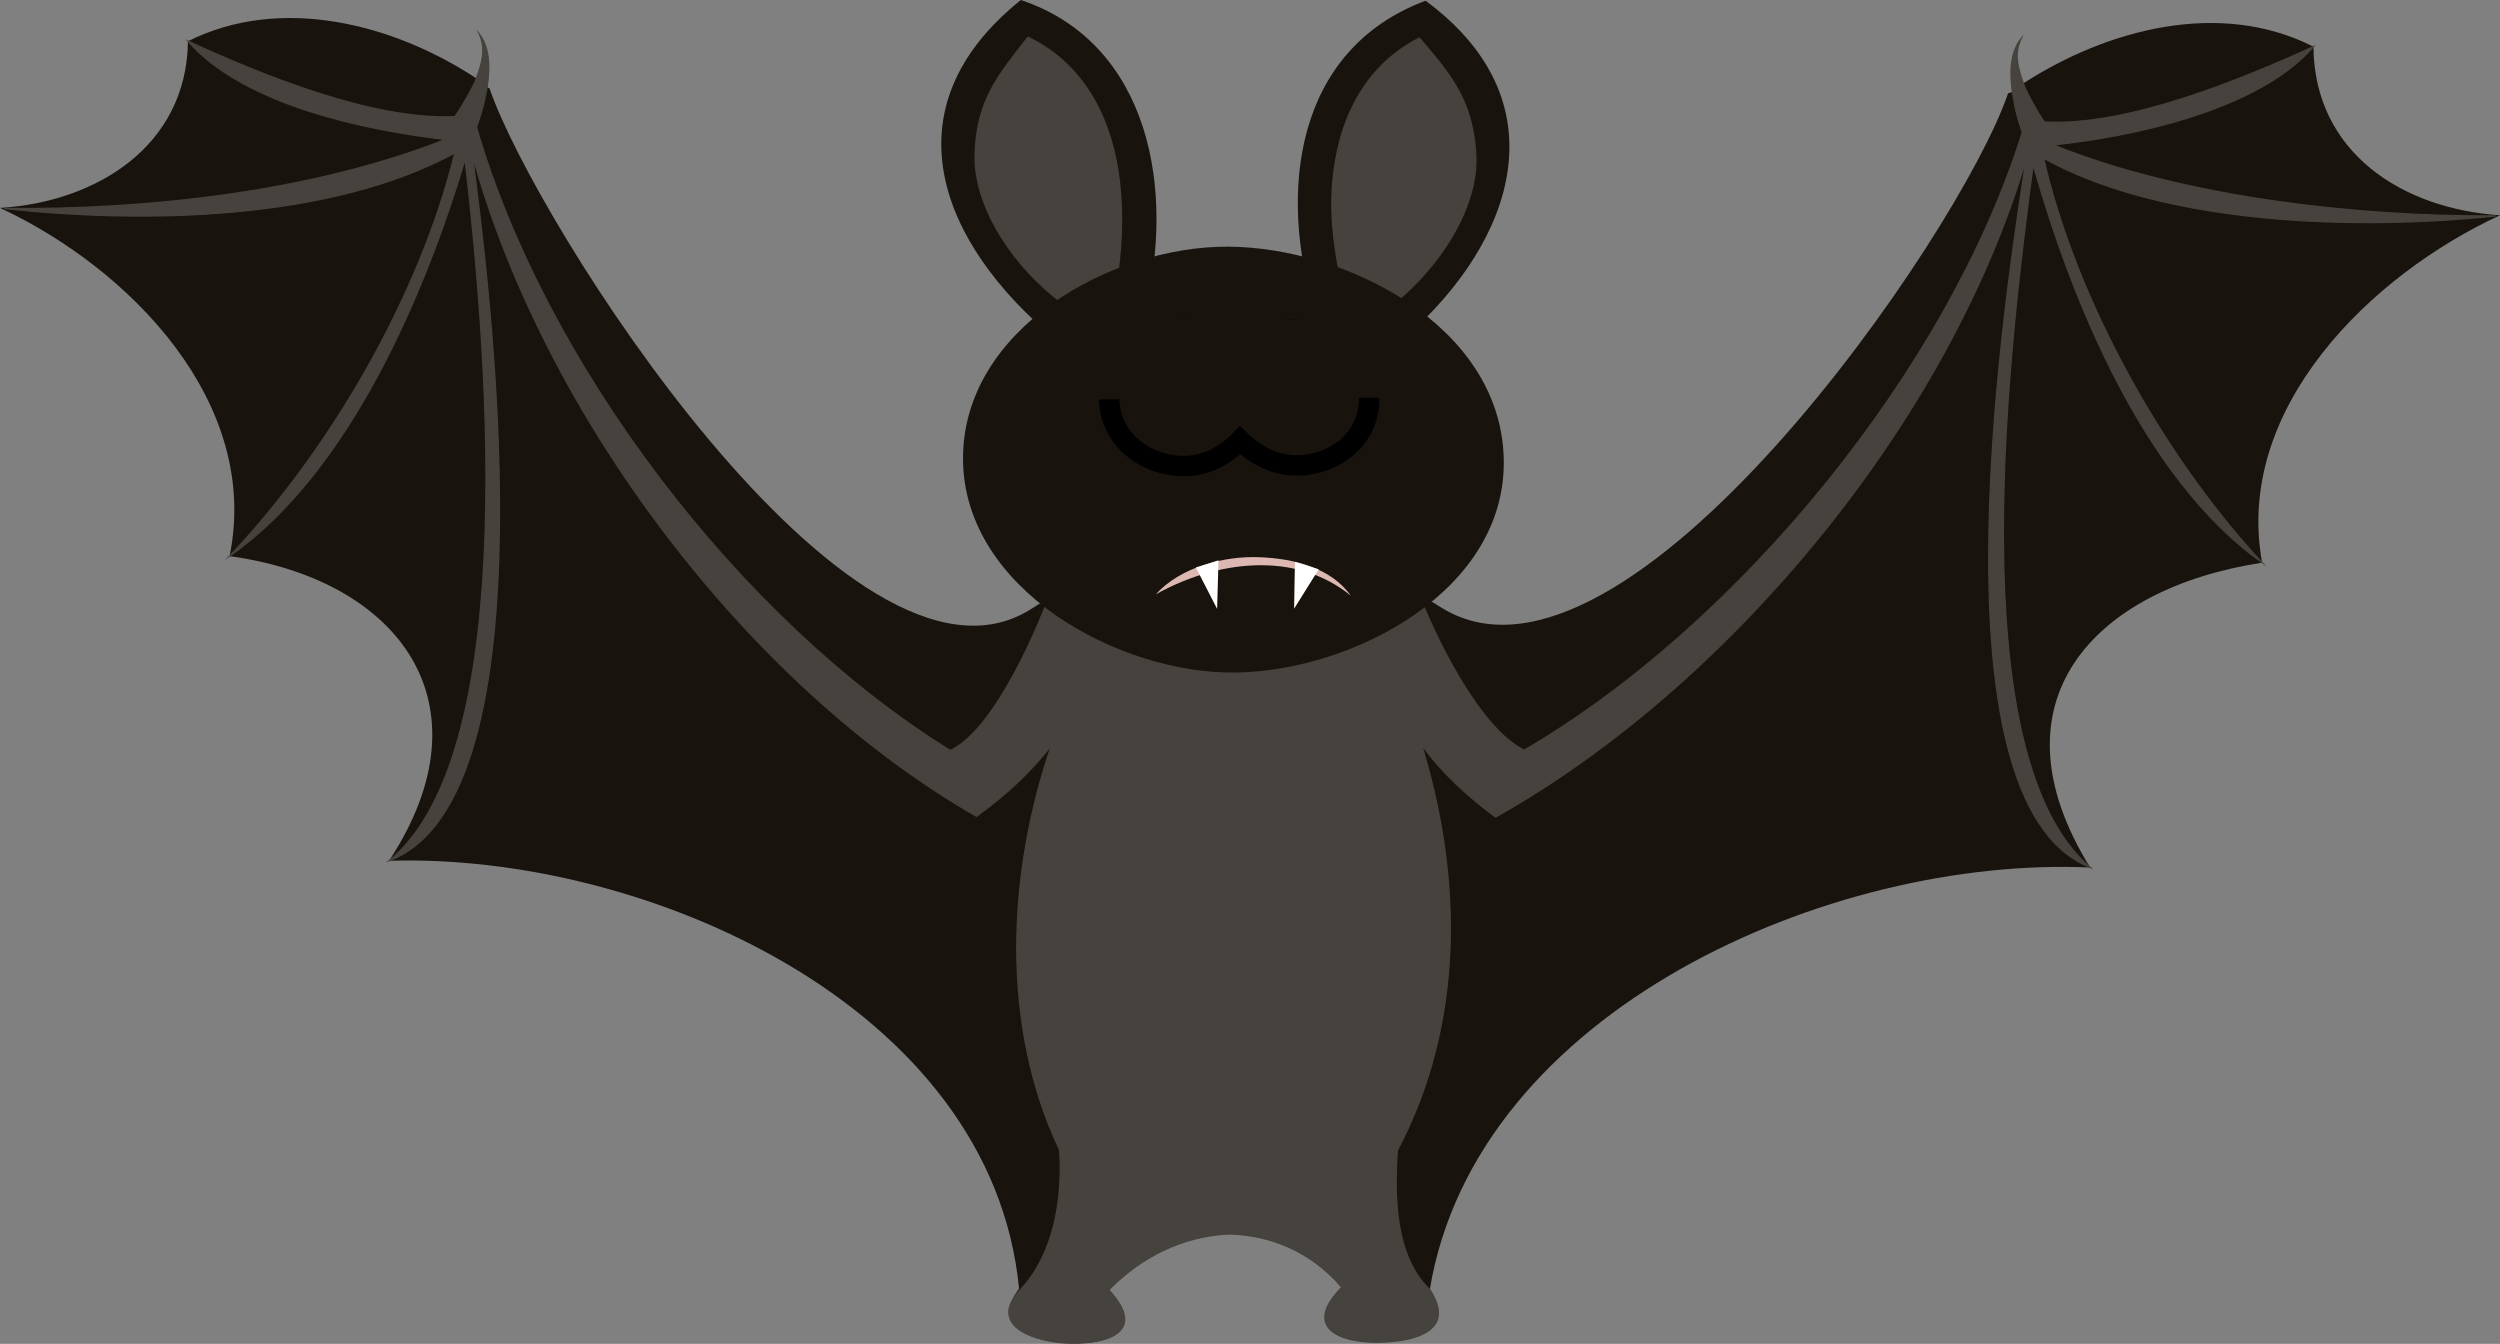 <svg xmlns="http://www.w3.org/2000/svg" viewBox="0 0 1959.97 1053.57"><rect x="0" y="0" width="1959.97" height="1053.57" fill="#808080" stroke="none"/><defs><style>.cls-1{fill:#18130d;}.cls-2{fill:#46423d;stroke:#46423d;}.cls-2,.cls-3{stroke-miterlimit:10;}.cls-3{fill:none;stroke:#000;stroke-width:16px;}.cls-4{fill:#ddb8b2;}.cls-5{fill:#fff;}</style></defs><g id="Layer_2" data-name="Layer 2"><g id="Art"><path class="cls-1" d="M967.72,415.9c3.23,183.7-2,367.69-5.17,551.48-36.19,2.2-67.89,17.92-93.28,43.94,30.4,32.76-1.21,42.92-30,41.58s-63.59-11.17-40.34-42.66C777.38,787.93,504.67,668.52,305,674.86,386.2,551.4,312.47,454.23,180,436c24.75-120.67-78.7-225.82-180-273,75.37-4.62,146.36-48.28,147.36-130.7C220.52-4.28,308.7,19,372.85,61.06c8.79,5.77-.94-.31,6.47,4.21-3.28,1.8,4.34,3.62,4.51,4.14,35.3,103.64,283.4,496,423.82,408.5,67.05-41.8,14.26-16.48,56.9-55.59C892.89,423.85,934.67,417.58,967.72,415.9Z"/><path class="cls-2" d="M869.22,1011.27c31,33.36-1.93,42.24-29.8,41.78s-66.13-13.6-39.52-41.82,33.3-71.62,30.87-109.56C784.32,803.6,789.66,685.23,824.45,584c-16.26,21.54-37,40.15-58.85,56C585,536.28,425.83,323.88,370.26,121.12c12,91.89,66.51,504.17-65.21,553.72,106.36-87.15,74.68-418.95,59.55-549.71C333.16,229.82,274.09,370.3,180,436c78.45-82.8,149.13-203.79,176.57-316.1C259.1,173,112.65,175.49,3.33,163.46c111.73,1.15,240.6-12.75,345.88-54.06C286.9,102,191.49,82.75,147.27,32.19c57,26.18,144.2,62.18,209.25,59.26,5-6.44,14.58-23.64,16.5-28.83,5.32-14.4,8-23.88,2.57-36.28,9.5,12.14,8.29,30.74,6,43.56s-4.27,18.89-8,29.88c53.46,185,206,386.19,371.44,488.6,34.79-16.06,70.62-98.51,82.5-135.14,46.92,6.75,93.94,13.12,141.18,17.16,1.33,165.73-3.08,331.32-6.19,497C926.35,969.51,894.72,985.39,869.22,1011.27Z"/><path class="cls-1" d="M1773.47,441.13c-132,20.25-215.28,109-134.81,239-202.93-9.33-481.48,111.51-517.75,331,21.37,32.26-11.7,40.92-41.17,41.18s-58.87-11.6-27.79-43c-22.75-27-54.63-41.33-89.48-41.94,3.58-183.79,8-367.78,5.6-551.49,33.18,1.25,75.19,7.05,103.59,5.07,43.78,38.94-9.17,14.55,59.43,56.06,143.66,86.92,405.73-293.37,443.17-403.77.19-.55,11-2.3,5.9-4.14,7.73-4.47-2.16,1.54,6.74-4.17,64.86-41.72,153.15-65.72,226.79-28.33.75,83.05,69.7,127.16,146.28,132.16C1858.68,215.61,1751.34,320.11,1773.47,441.13Z"/><path class="cls-2" d="M1602.15,124c25.73,112,94.17,234.06,171.3,317.12-93.24-66.29-149.78-207.09-179.45-312-17.34,130.57-59.84,461.38,44.63,550.92-130.8-51.75-64-464-50.25-555-60.3,204.78-232.59,412.71-415.86,515.51-21.56-15.87-42.77-35.14-58.16-57,32.38,105.07,33.48,219.18-18.86,318.34-2.36,35.46-2.11,82.8,25.49,109.25,21.2,32.2-11.75,40.9-41.25,41.15s-58.85-11.59-27.8-43c-22.72-27-54.66-41.35-89.44-41.92,3.18-165.67-6.36-331.95-7.66-497.68,47.56-1.77,108.79-3.51,156.26-7.12,13.77,36.69,48.73,108.34,83.78,125.59C1363.6,489.91,1528,288.5,1585.43,103.74c-3.59-11-5.46-17.1-7.5-30s-3-31.55,6.64-43.62c-5.57,12.37-3,21.85,2.1,36.36,1.84,5.24,11.21,22.63,16.11,29.15,65,3.63,154-33.17,211-59.08-43.52,50.17-142.52,70.59-204,77.09C1712,154.9,1848.13,170,1956.63,169.28,1849.42,180.68,1696.89,176.81,1602.15,124Z"/><path class="cls-1" d="M1101.9,264.37c86.83-76.76,121.86-185.62,15.72-263.79-102.69,38.27-115.56,150.49-86.83,243.36C1054.43,251,1078.16,257.68,1101.9,264.37Z"/><path class="cls-2" d="M1052.43,225.91c-5.66-27.8-9.93-53-7.65-81.94,3.72-47.15,23.39-91.49,68-114.16,24.07,28.34,41.15,47.53,44.15,89.86,3,42.66-28.89,89.62-63,117.39C1079.93,234.76,1066.35,229.39,1052.43,225.91Z"/><path class="cls-1" d="M827.37,265.94C736.46,190.45,694.71,84.76,800.33,0c102.26,34.33,120.91,151.17,97.11,244.23Q862.42,255.14,827.37,265.94Z"/><path class="cls-2" d="M874.6,226.13c4.52-28.44,6.38-54.91,3-83.92-5.44-47.19-26.57-91.5-71.75-113-22.77,29.42-40.15,48.88-41.37,91.66-1.23,43.12,32.79,91.1,69.28,117.31C847.52,235.48,860.93,229.81,874.6,226.13Z"/><path class="cls-1" d="M1178.89,358.65c3.26,104-117.88,167.08-209.44,168.61S755.7,462.42,755,360.27,871.56,192.7,963.13,193.38,1175.63,254.67,1178.89,358.65Z"/><path class="cls-3" d="M1073.39,311.65c.75,31.25-25.67,52.57-55.86,53.23-17.32.38-32.95-7.65-45.29-19.68-12,12.34-27.21,20.32-44.57,20.15-30.25-.3-57.46-21.31-58.09-52.58s25.8-53,55.85-54c17.25-.59,33,7.44,45.21,19.42,11.74-12.14,27.17-20.23,44.27-19.59C1044.72,259.68,1072.64,280.4,1073.39,311.65Z"/><path class="cls-4" d="M906.08,466c46.65-26.19,109.12-34.95,153.07,1.12-16-22.32-44.81-29.21-71.88-30.28S925.86,444.23,906.08,466Z"/><path class="cls-5" d="M1015.23,440.53c-.13,12.22-.58,24.45-.66,36.66,6.39-10.31,12.88-20.55,19.28-30.85Q1024.52,443.51,1015.23,440.53Z"/><path class="cls-5" d="M937.55,444.92c6-1.72,11.83-3.74,17.73-5.65-.32,12.7-.64,25.4-1.07,38.09Q945.89,461.15,937.55,444.92Z"/><path class="cls-1" d="M1086.51,251.09c-81.61-.78-162.92-1.41-244.52,1.16.55,20.38,1.1,40.75,1.43,61.13,81.63-1,163.22-1.72,244.86-1.56C1087.76,291.58,1087.13,271.33,1086.51,251.09Z"/></g></g></svg>